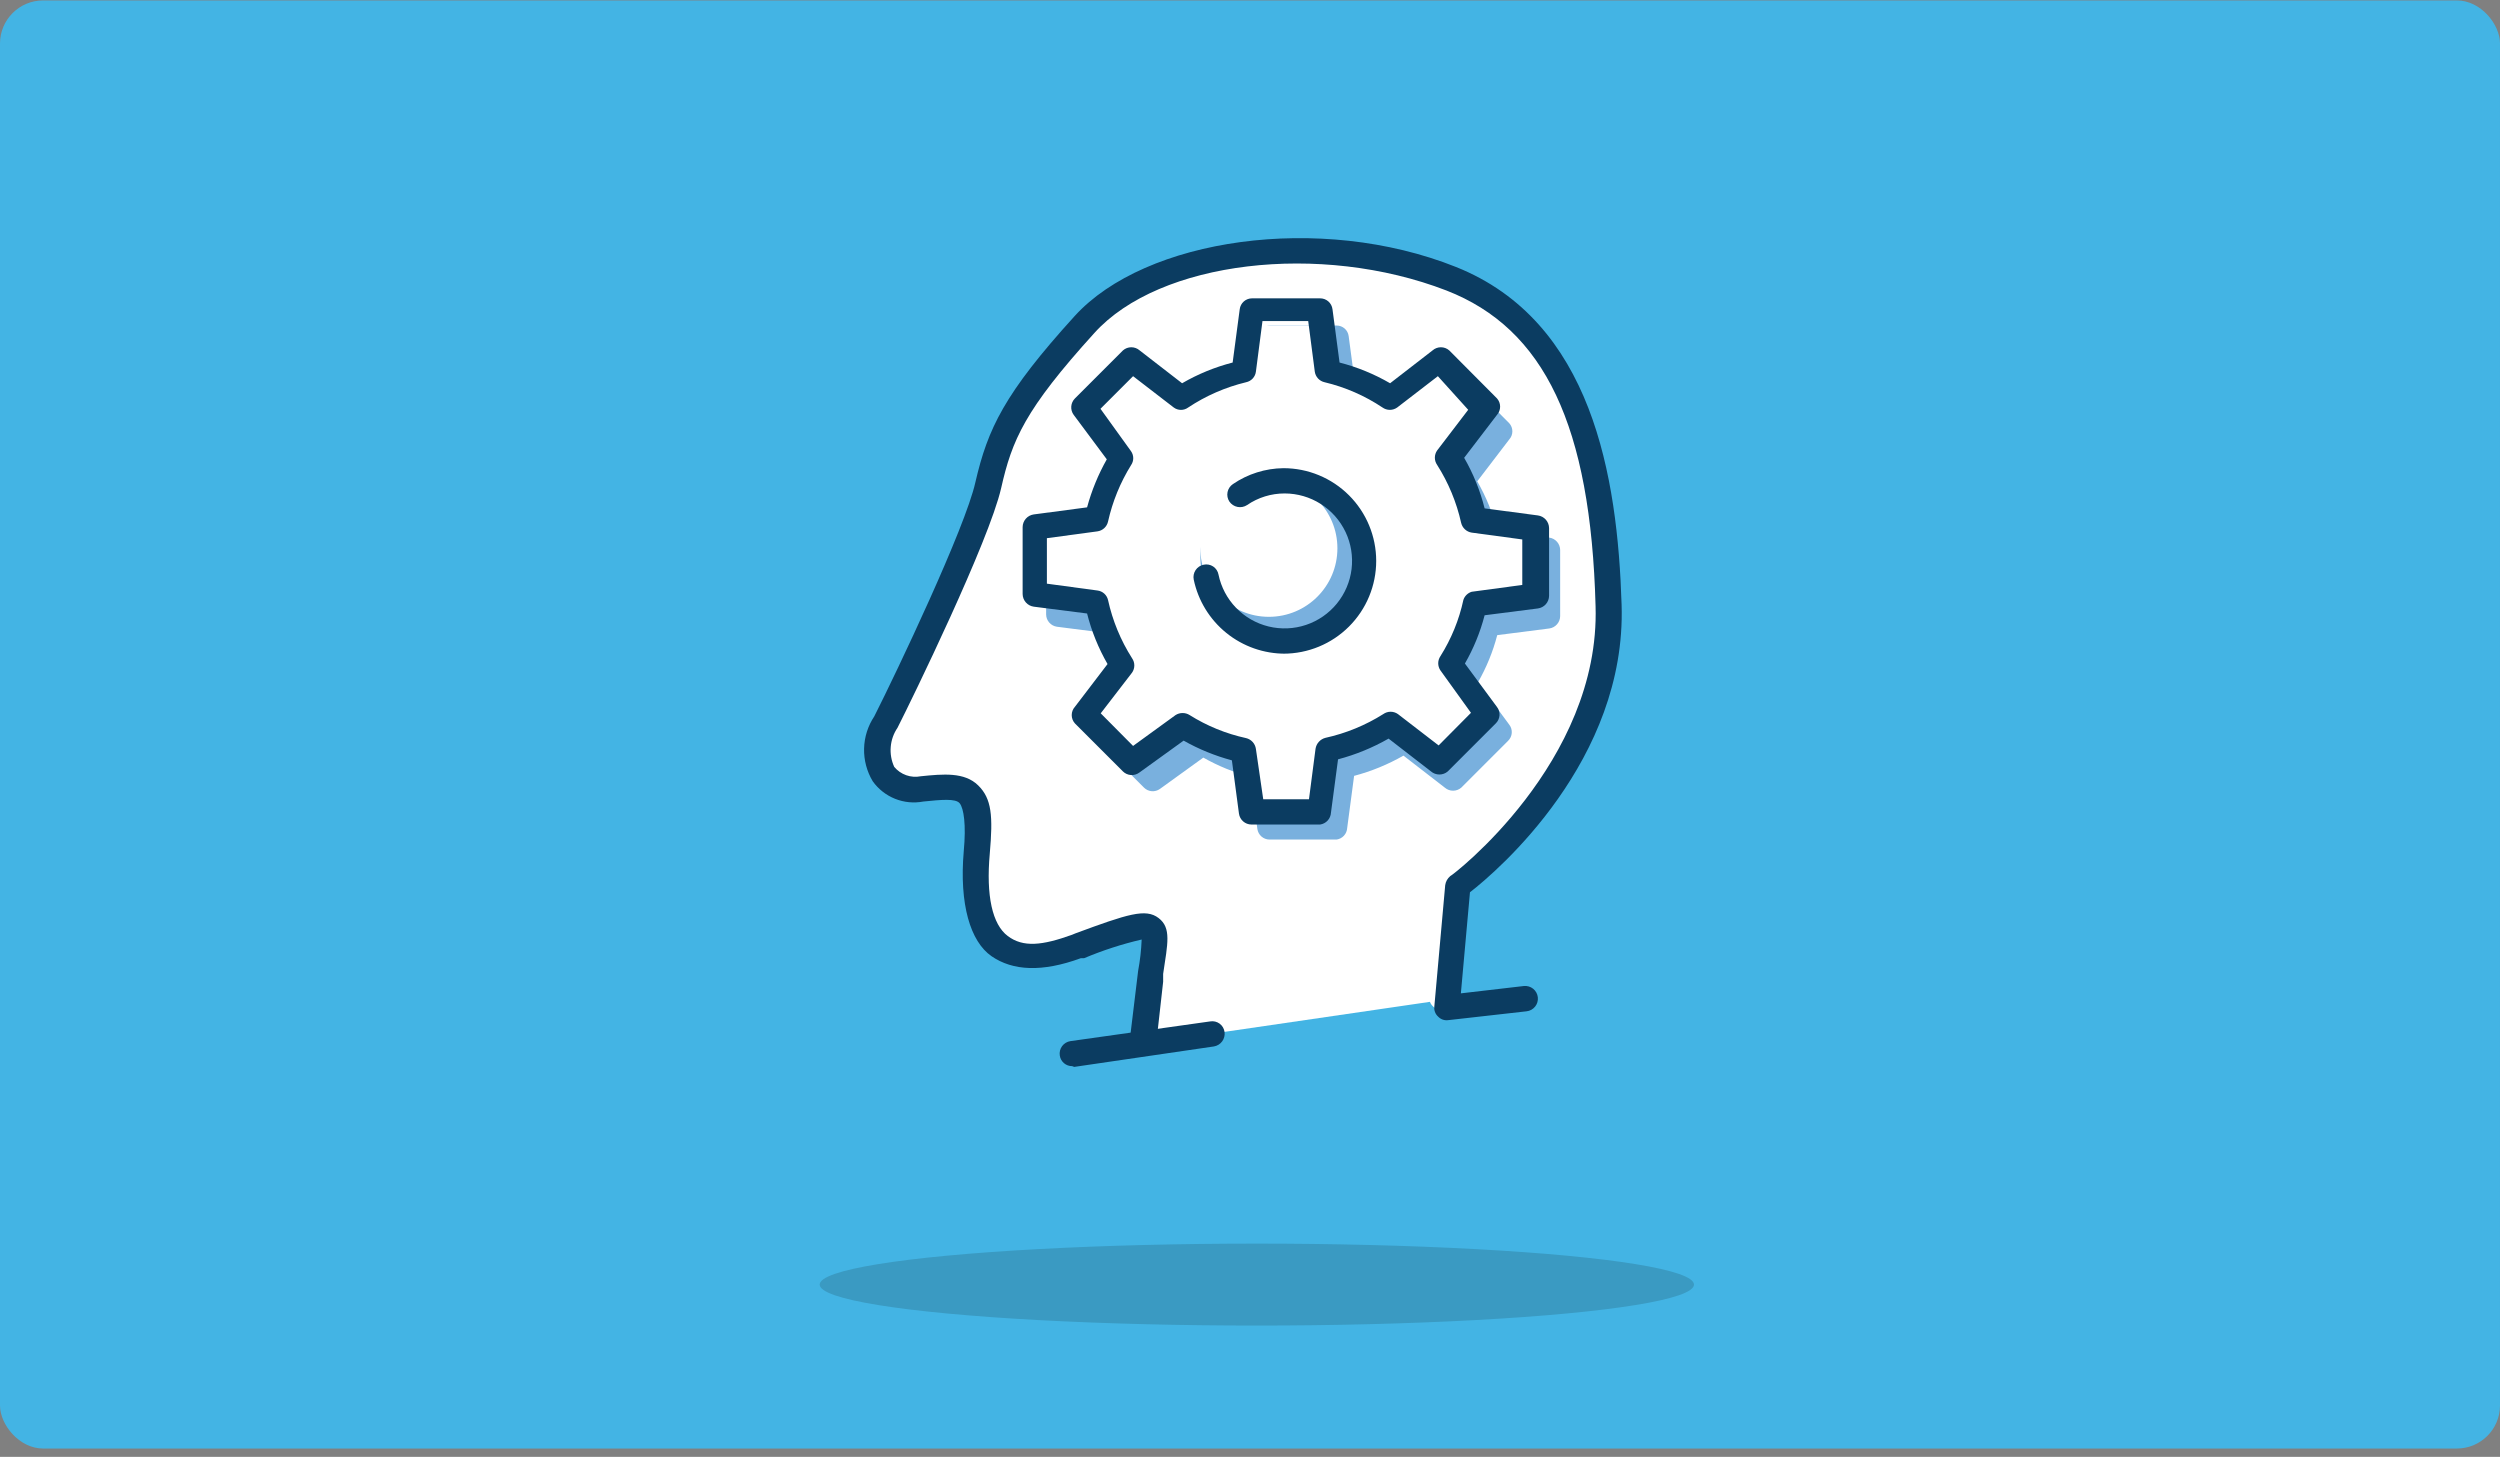 <svg width="290" height="169" viewBox="0 0 290 169" fill="none" xmlns="http://www.w3.org/2000/svg">
<rect x="0" y="0" width="290" height="169" fill="#808080" stroke="none"/>
<rect y="0.051" width="290" height="167.978" rx="5" fill="#43B4E4"/>
<ellipse cx="145.792" cy="149.012" rx="50.71" ry="4.754" fill="#3A9AC2"/>
<path d="M132.673 121.241H132.958C133.312 121.244 133.654 121.117 133.922 120.883L165.873 116.214C165.948 116.415 166.069 116.595 166.228 116.738C166.372 116.893 166.551 117.01 166.749 117.081C166.948 117.151 167.16 117.172 167.368 117.142L168.793 114.082L169.82 102.535C172.927 100.111 187.495 87.438 186.925 69.686C186.469 54.964 183.589 37.326 168.252 31.12C152.914 24.914 133.187 27.858 125.233 36.72C117.279 45.582 115.426 49.595 114.029 55.714C112.889 60.91 105.163 77.364 102.626 82.445C101.905 83.537 101.507 84.815 101.476 86.129C101.446 87.442 101.785 88.737 102.455 89.863C103.088 90.759 103.962 91.452 104.972 91.861C105.982 92.271 107.087 92.379 108.156 92.172L108.211 92.167C110.182 91.967 111.809 91.802 112.261 92.374C112.718 92.952 113.003 94.799 112.718 97.859C112.204 103.892 113.459 108.164 115.854 109.839C118.248 111.513 121.555 111.686 125.917 110.07H126.288C128.39 109.171 130.564 108.456 132.787 107.933C132.741 109.135 132.607 110.331 132.388 111.513L131.419 119.624C131.379 120.006 131.487 120.389 131.721 120.691C131.956 120.993 132.297 121.19 132.673 121.241Z" fill="white"/>
<path d="M155.043 97.389H147.257C146.915 97.386 146.585 97.26 146.327 97.034C146.07 96.808 145.902 96.497 145.854 96.158L145.053 90.115C143.143 89.605 141.306 88.854 139.585 87.881L134.547 91.518C134.273 91.713 133.94 91.806 133.605 91.78C133.27 91.754 132.955 91.61 132.715 91.375L127.276 85.934C127.041 85.675 126.91 85.338 126.91 84.988C126.91 84.639 127.041 84.302 127.276 84.043L130.969 79.203C129.937 77.409 129.157 75.482 128.65 73.475L122.61 72.702C122.263 72.654 121.946 72.483 121.714 72.22C121.483 71.957 121.354 71.62 121.351 71.27V63.681C121.354 63.331 121.483 62.993 121.714 62.73C121.946 62.468 122.263 62.297 122.61 62.249L128.65 61.447C129.165 59.547 129.915 57.719 130.883 56.005L127.133 50.965C126.93 50.688 126.833 50.349 126.86 50.007C126.886 49.666 127.034 49.345 127.276 49.103L132.715 43.661C132.976 43.432 133.312 43.305 133.66 43.305C134.007 43.305 134.343 43.432 134.604 43.661L139.414 47.385C141.205 46.343 143.132 45.553 145.139 45.036L145.94 38.993C145.982 38.652 146.149 38.337 146.407 38.11C146.666 37.883 146.999 37.759 147.343 37.762H155.043C155.387 37.759 155.72 37.883 155.979 38.11C156.238 38.337 156.404 38.652 156.446 38.993L157.247 45.036C159.254 45.553 161.181 46.343 162.973 47.385L167.782 43.661C168.043 43.432 168.379 43.305 168.726 43.305C169.074 43.305 169.41 43.432 169.671 43.661L175.081 49.103C175.309 49.36 175.434 49.691 175.434 50.034C175.434 50.377 175.309 50.708 175.081 50.965L171.36 55.833C172.394 57.626 173.175 59.554 173.679 61.561L179.719 62.363C180.065 62.411 180.383 62.582 180.614 62.845C180.846 63.108 180.975 63.445 180.978 63.795V71.471C180.975 71.821 180.846 72.158 180.614 72.421C180.383 72.683 180.065 72.855 179.719 72.903L173.679 73.676C173.181 75.591 172.43 77.43 171.446 79.146L175.081 84.072C175.29 84.346 175.39 84.687 175.364 85.03C175.338 85.373 175.186 85.695 174.938 85.934L169.499 91.375C169.235 91.599 168.901 91.722 168.555 91.722C168.209 91.722 167.874 91.599 167.61 91.375L162.801 87.652C161.003 88.681 159.078 89.471 157.076 90L156.274 96.043C156.257 96.376 156.125 96.692 155.901 96.938C155.676 97.183 155.373 97.343 155.043 97.389Z" fill="#79B0DE"/>
<path d="M152.797 93.414H145.53C145.21 93.411 144.903 93.293 144.662 93.082C144.422 92.871 144.265 92.581 144.221 92.265L143.473 86.625C141.69 86.148 139.976 85.448 138.37 84.54L133.667 87.934C133.412 88.117 133.101 88.203 132.788 88.178C132.475 88.154 132.181 88.02 131.957 87.801L126.881 82.722C126.661 82.481 126.54 82.166 126.54 81.84C126.54 81.514 126.661 81.199 126.881 80.958L130.328 76.441C129.364 74.766 128.636 72.967 128.164 71.094L122.526 70.373C122.203 70.328 121.906 70.168 121.69 69.923C121.474 69.678 121.354 69.363 121.351 69.036V61.953C121.354 61.626 121.474 61.311 121.69 61.066C121.906 60.821 122.203 60.661 122.526 60.616L128.164 59.868C128.644 58.095 129.344 56.389 130.248 54.789L126.748 50.084C126.558 49.827 126.468 49.51 126.492 49.191C126.517 48.872 126.655 48.573 126.881 48.347L131.957 43.268C132.201 43.054 132.515 42.936 132.839 42.936C133.164 42.936 133.477 43.054 133.721 43.268L138.209 46.743C139.882 45.771 141.68 45.033 143.553 44.551L144.301 38.911C144.34 38.592 144.495 38.299 144.737 38.087C144.978 37.875 145.289 37.759 145.61 37.762H152.797C153.118 37.759 153.429 37.875 153.67 38.087C153.912 38.299 154.067 38.592 154.106 38.911L154.854 44.551C156.727 45.033 158.525 45.771 160.198 46.743L164.686 43.268C164.93 43.054 165.244 42.936 165.568 42.936C165.893 42.936 166.206 43.054 166.45 43.268L171.499 48.347C171.712 48.587 171.829 48.896 171.829 49.216C171.829 49.536 171.712 49.845 171.499 50.084L168.026 54.629C168.991 56.302 169.72 58.101 170.19 59.975L175.828 60.723C176.151 60.768 176.448 60.928 176.663 61.173C176.879 61.418 177 61.733 177.003 62.06V69.223C177 69.55 176.879 69.865 176.663 70.11C176.448 70.355 176.151 70.515 175.828 70.56L170.19 71.281C169.726 73.069 169.025 74.786 168.106 76.387L171.499 80.985C171.694 81.24 171.788 81.558 171.763 81.879C171.739 82.199 171.597 82.499 171.366 82.722L166.289 87.801C166.043 88.01 165.731 88.125 165.408 88.125C165.085 88.125 164.772 88.01 164.526 87.801L160.037 84.326C158.36 85.287 156.563 86.024 154.694 86.518L153.946 92.158C153.93 92.468 153.807 92.763 153.597 92.993C153.388 93.222 153.105 93.371 152.797 93.414Z" fill="white"/>
<circle cx="148.183" cy="64.594" r="8.944" fill="#79B0DE"/>
<ellipse cx="147.189" cy="63.601" rx="7.95" ry="7.95" fill="white"/>
<path d="M132.609 122.5H132.316C131.929 122.449 131.578 122.248 131.337 121.941C131.096 121.635 130.984 121.246 131.026 120.858L132.023 112.62C132.248 111.42 132.385 110.205 132.433 108.985C130.147 109.516 127.911 110.241 125.749 111.154H125.368C120.882 112.796 117.482 112.62 115.019 110.92C112.556 109.219 111.266 104.88 111.794 98.753C112.087 95.646 111.794 93.769 111.325 93.183C110.856 92.597 109.156 92.772 107.103 92.978C106.004 93.187 104.868 93.078 103.829 92.662C102.79 92.246 101.892 91.542 101.24 90.632C100.552 89.489 100.203 88.174 100.234 86.84C100.265 85.506 100.675 84.208 101.416 83.098C104.025 77.938 111.97 61.227 113.143 55.95C114.579 49.735 116.485 45.66 124.664 36.66C132.844 27.66 153.131 24.669 168.903 30.972C184.676 37.276 187.637 55.188 188.106 70.14C188.692 88.17 173.711 101.04 170.516 103.503L169.461 115.229L176.76 114.379C176.953 114.358 177.148 114.375 177.334 114.429C177.52 114.483 177.693 114.573 177.844 114.694C177.995 114.816 178.121 114.965 178.214 115.135C178.307 115.305 178.366 115.491 178.388 115.684C178.409 115.876 178.392 116.071 178.338 116.257C178.284 116.443 178.193 116.616 178.072 116.767C177.951 116.919 177.801 117.044 177.632 117.138C177.462 117.231 177.275 117.29 177.083 117.311L167.995 118.337C167.781 118.368 167.562 118.346 167.358 118.275C167.154 118.203 166.97 118.084 166.822 117.926C166.659 117.781 166.534 117.599 166.458 117.394C166.381 117.19 166.355 116.97 166.382 116.754L167.643 102.682C167.7 102.269 167.909 101.893 168.229 101.626C168.405 101.626 185.643 88.434 185.086 70.316C184.529 49.383 179.164 38.126 167.789 33.699C153.131 28.041 134.485 30.269 126.951 38.624C118.859 47.536 117.394 51.054 116.133 56.625C114.726 62.781 105.813 81.075 104.113 84.417C103.663 85.077 103.391 85.843 103.325 86.639C103.258 87.435 103.398 88.235 103.732 88.961C104.1 89.402 104.58 89.735 105.122 89.926C105.664 90.117 106.247 90.159 106.81 90.046C109.419 89.782 111.882 89.548 113.465 91.102C115.048 92.655 115.195 94.649 114.814 99.017C114.374 103.913 115.107 107.226 116.895 108.574C118.684 109.923 120.882 109.688 124.371 108.428L124.723 108.281C130.821 106.024 132.902 105.349 134.397 106.493C135.893 107.636 135.453 109.425 134.925 112.972V113.881L134.104 121.21C134.054 121.57 133.875 121.899 133.6 122.137C133.325 122.374 132.973 122.503 132.609 122.5Z" fill="#0B3C61"/>
<path d="M124.371 123.673C124.023 123.677 123.686 123.554 123.421 123.328C123.157 123.101 122.984 122.786 122.935 122.442C122.905 122.251 122.914 122.057 122.96 121.87C123.006 121.682 123.089 121.506 123.203 121.351C123.318 121.196 123.462 121.065 123.627 120.965C123.792 120.866 123.975 120.8 124.166 120.771L140.378 118.484C140.569 118.451 140.765 118.457 140.954 118.501C141.143 118.546 141.32 118.628 141.477 118.743C141.633 118.858 141.764 119.003 141.862 119.171C141.961 119.338 142.024 119.523 142.049 119.715C142.1 120.099 142 120.488 141.771 120.8C141.541 121.111 141.2 121.322 140.818 121.387L124.606 123.761L124.371 123.673Z" fill="#0B3C61"/>
<path d="M149.115 75.827C146.623 75.84 144.203 74.992 142.264 73.427C140.325 71.862 138.986 69.676 138.473 67.237C138.434 67.049 138.433 66.854 138.47 66.665C138.506 66.476 138.58 66.296 138.686 66.136C138.792 65.975 138.929 65.837 139.088 65.729C139.248 65.621 139.427 65.546 139.616 65.508C139.805 65.465 140 65.461 140.191 65.496C140.381 65.531 140.563 65.604 140.725 65.71C140.886 65.817 141.024 65.956 141.131 66.117C141.238 66.279 141.311 66.46 141.346 66.651C141.645 68.1 142.349 69.435 143.376 70.5C144.402 71.566 145.71 72.318 147.147 72.67C148.585 73.023 150.092 72.96 151.495 72.491C152.899 72.021 154.14 71.164 155.076 70.017C156.011 68.871 156.603 67.483 156.782 66.014C156.961 64.545 156.719 63.056 156.086 61.718C155.453 60.381 154.454 59.251 153.204 58.458C151.955 57.665 150.506 57.243 149.027 57.24C147.467 57.236 145.944 57.706 144.658 58.589C144.331 58.803 143.932 58.879 143.549 58.803C143.165 58.726 142.827 58.502 142.606 58.178C142.394 57.855 142.318 57.461 142.395 57.083C142.472 56.704 142.695 56.37 143.017 56.156C144.746 54.975 146.786 54.332 148.88 54.309C151.734 54.309 154.47 55.442 156.488 57.46C158.506 59.478 159.639 62.214 159.639 65.068C159.639 67.921 158.506 70.658 156.488 72.676C154.47 74.694 151.734 75.827 148.88 75.827H149.115Z" fill="#0B3C61"/>
<path d="M153.131 95.645H145.157C144.806 95.642 144.468 95.513 144.205 95.281C143.941 95.05 143.769 94.732 143.72 94.385L142.899 88.199C140.944 87.677 139.062 86.908 137.3 85.912L132.14 89.635C131.86 89.835 131.518 89.93 131.175 89.903C130.832 89.876 130.51 89.73 130.264 89.489L124.694 83.919C124.453 83.654 124.319 83.309 124.319 82.951C124.319 82.593 124.453 82.248 124.694 81.984L128.475 77.029C127.418 75.193 126.619 73.22 126.101 71.166L119.915 70.374C119.56 70.325 119.234 70.15 118.998 69.881C118.761 69.612 118.629 69.267 118.625 68.908V61.139C118.629 60.781 118.761 60.436 118.998 60.167C119.234 59.898 119.56 59.723 119.915 59.673L126.101 58.853C126.628 56.908 127.397 55.037 128.388 53.282L124.547 48.123C124.339 47.84 124.24 47.492 124.267 47.143C124.294 46.793 124.445 46.465 124.694 46.217L130.264 40.647C130.531 40.412 130.875 40.282 131.231 40.282C131.587 40.282 131.931 40.412 132.199 40.647L137.124 44.458C138.959 43.392 140.932 42.583 142.987 42.054L143.808 35.868C143.851 35.518 144.022 35.197 144.286 34.964C144.551 34.732 144.892 34.605 145.245 34.608H153.131C153.483 34.605 153.824 34.732 154.089 34.964C154.354 35.197 154.524 35.518 154.568 35.868L155.388 42.054C157.444 42.583 159.417 43.392 161.252 44.458L166.177 40.647C166.445 40.412 166.788 40.282 167.145 40.282C167.501 40.282 167.844 40.412 168.112 40.647L173.653 46.217C173.886 46.48 174.014 46.819 174.014 47.17C174.014 47.521 173.886 47.86 173.653 48.123L169.842 53.106C170.901 54.941 171.7 56.915 172.216 58.97L178.402 59.791C178.757 59.84 179.083 60.015 179.32 60.284C179.556 60.553 179.689 60.898 179.692 61.257V69.114C179.689 69.472 179.556 69.817 179.32 70.086C179.083 70.355 178.757 70.53 178.402 70.579L172.216 71.371C171.707 73.331 170.938 75.214 169.93 76.97L173.653 82.013C173.866 82.293 173.97 82.642 173.942 82.994C173.915 83.345 173.76 83.674 173.506 83.919L167.936 89.489C167.666 89.718 167.323 89.844 166.969 89.844C166.614 89.844 166.271 89.718 166.001 89.489L161.076 85.678C159.235 86.731 157.264 87.54 155.213 88.082L154.392 94.267C154.375 94.608 154.239 94.932 154.009 95.183C153.779 95.435 153.469 95.598 153.131 95.645ZM146.535 92.714H151.841L152.603 86.85C152.651 86.552 152.784 86.273 152.987 86.049C153.19 85.826 153.454 85.666 153.747 85.59C156.127 85.066 158.399 84.134 160.46 82.834C160.709 82.657 161.006 82.562 161.31 82.562C161.615 82.562 161.912 82.657 162.161 82.834L166.881 86.469L170.633 82.687L167.086 77.762C166.922 77.52 166.834 77.234 166.834 76.941C166.834 76.648 166.922 76.363 167.086 76.12C168.352 74.114 169.255 71.901 169.754 69.583C169.828 69.36 169.955 69.159 170.123 68.996C170.292 68.832 170.497 68.712 170.721 68.644L176.585 67.853V62.576L170.721 61.784C170.425 61.739 170.149 61.606 169.93 61.402C169.71 61.198 169.557 60.933 169.49 60.641C168.958 58.258 168.015 55.987 166.705 53.927C166.535 53.682 166.443 53.39 166.443 53.092C166.443 52.793 166.535 52.502 166.705 52.256L170.311 47.536L166.793 43.637L162.073 47.272C161.824 47.449 161.527 47.544 161.223 47.544C160.918 47.544 160.621 47.449 160.372 47.272C158.326 45.905 156.053 44.912 153.659 44.341C153.365 44.277 153.098 44.125 152.893 43.905C152.689 43.685 152.557 43.407 152.515 43.109L151.753 37.246H146.447L145.685 43.109C145.647 43.409 145.517 43.689 145.312 43.91C145.106 44.131 144.837 44.281 144.541 44.341C142.149 44.918 139.877 45.91 137.828 47.272C137.586 47.451 137.293 47.547 136.992 47.547C136.691 47.547 136.399 47.451 136.157 47.272L131.437 43.637L127.655 47.419L131.202 52.344C131.367 52.581 131.456 52.862 131.456 53.15C131.456 53.439 131.367 53.72 131.202 53.957C129.953 55.971 129.052 58.181 128.534 60.494C128.471 60.788 128.319 61.055 128.099 61.26C127.878 61.465 127.601 61.596 127.303 61.638L121.439 62.429V67.706L127.303 68.498C127.598 68.533 127.875 68.659 128.096 68.859C128.316 69.058 128.469 69.322 128.534 69.612C129.06 72.005 130.003 74.288 131.319 76.355C131.489 76.6 131.581 76.892 131.581 77.19C131.581 77.489 131.489 77.781 131.319 78.026L127.684 82.746L131.437 86.528L136.362 82.951C136.607 82.794 136.892 82.711 137.183 82.711C137.474 82.711 137.758 82.794 138.003 82.951C140.012 84.211 142.224 85.114 144.541 85.619C144.837 85.688 145.105 85.846 145.31 86.071C145.514 86.296 145.645 86.578 145.685 86.88L146.535 92.714Z" fill="#0B3C61"/>
</svg>
